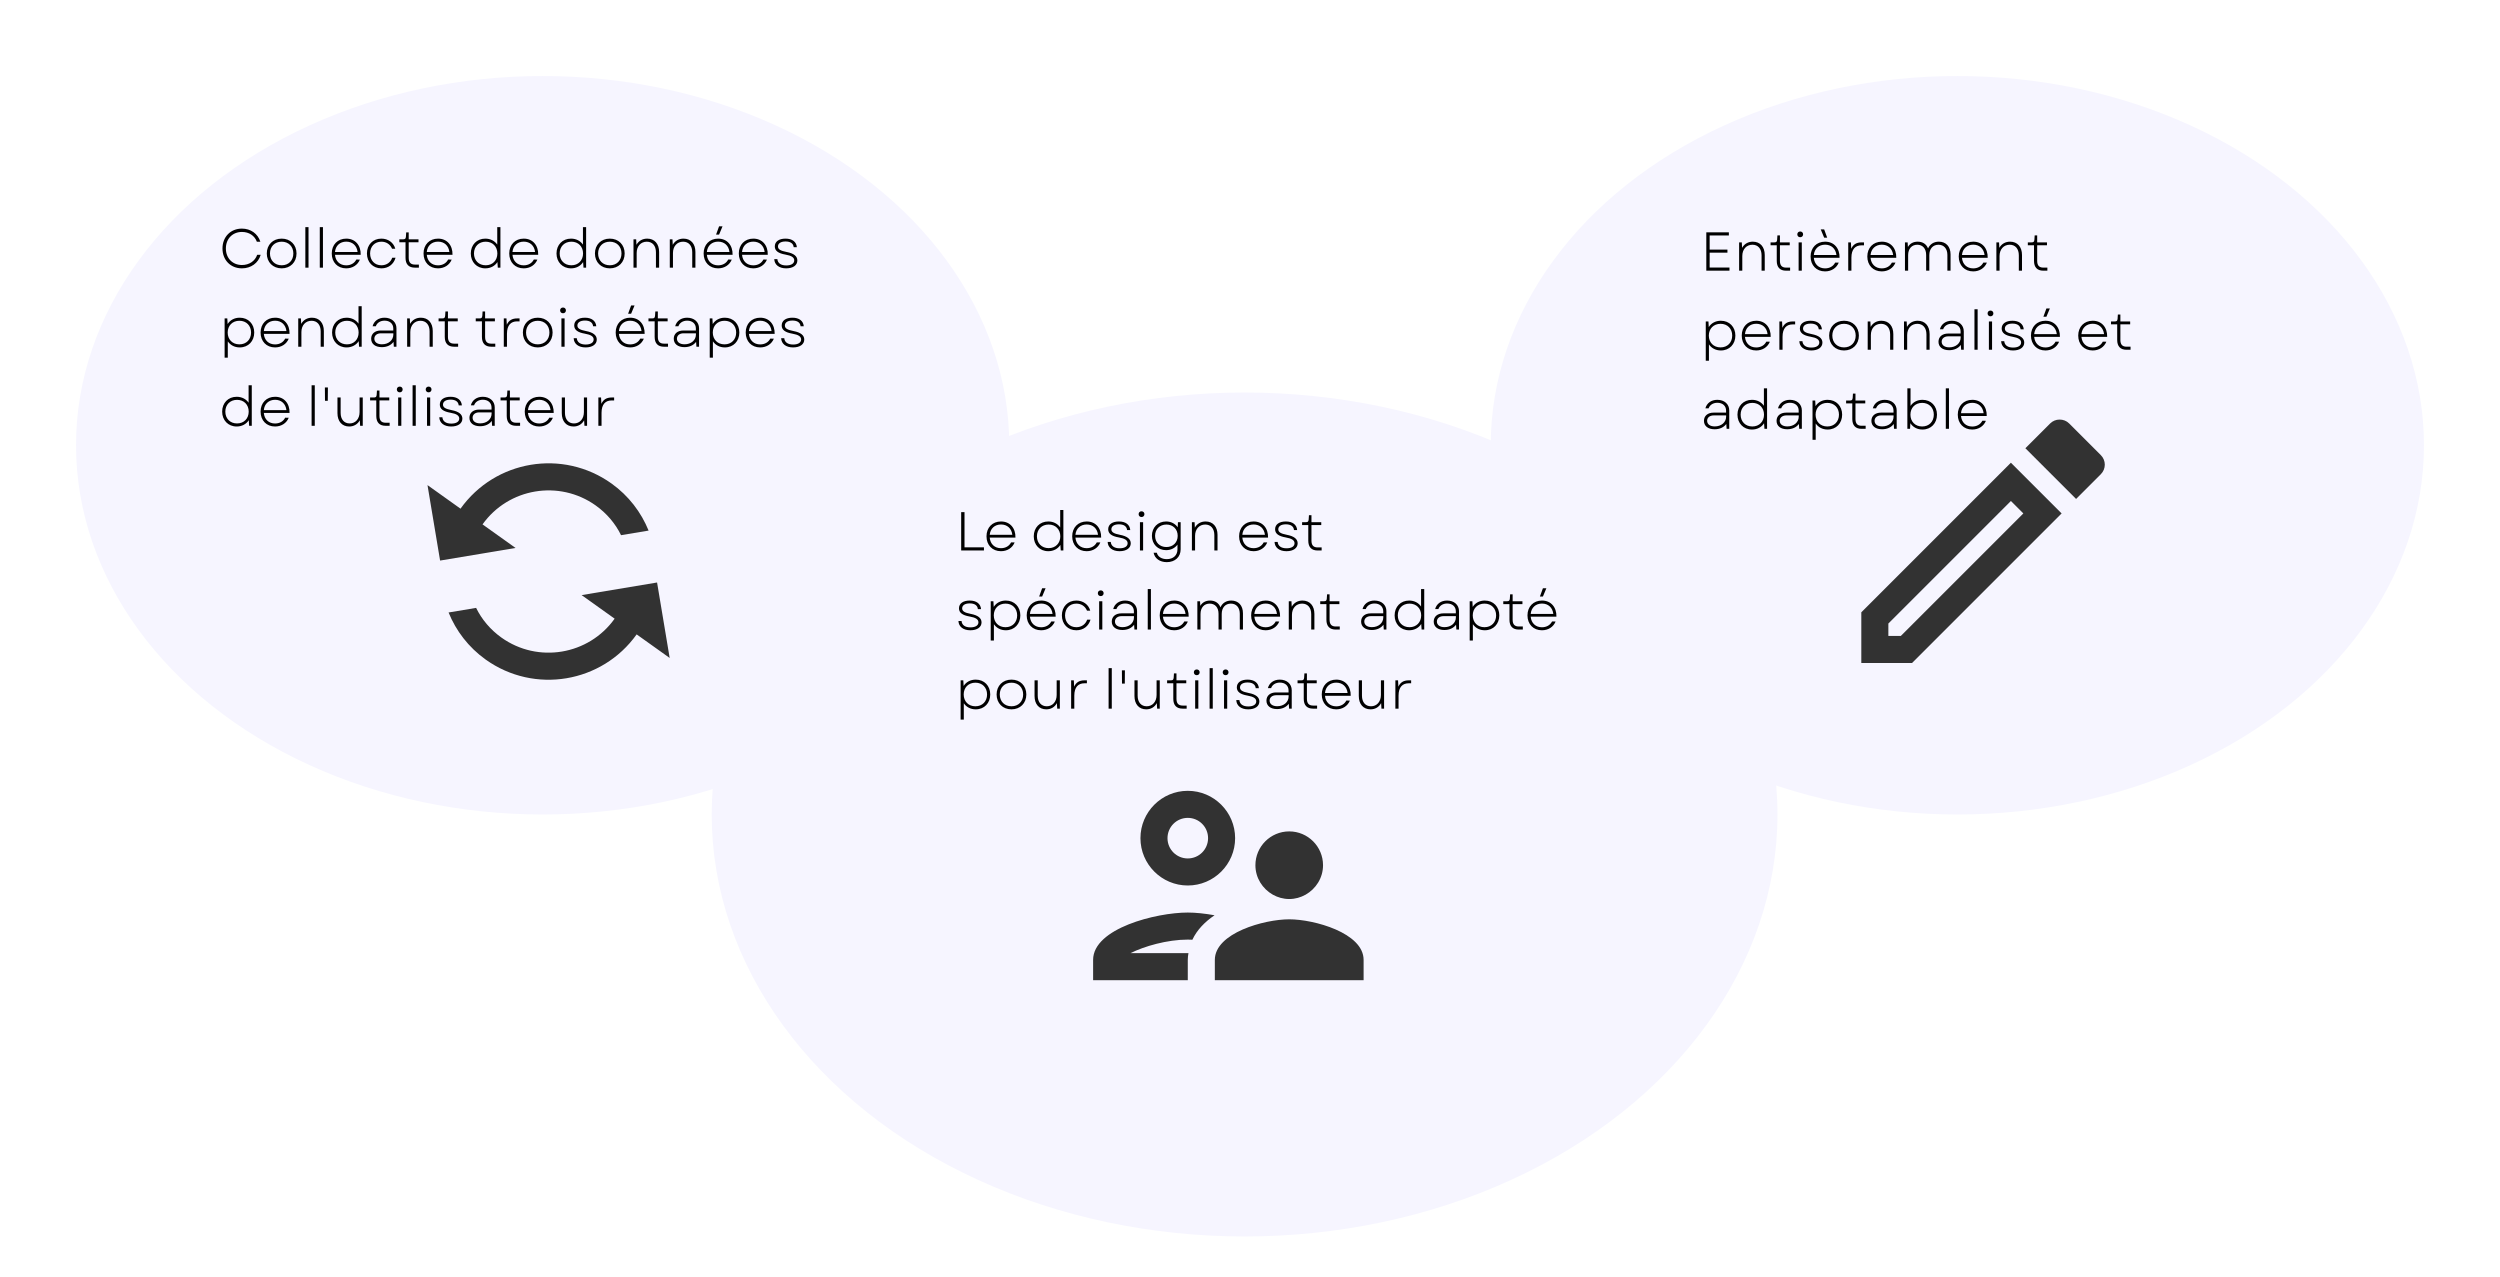 <svg width="822" height="420" viewBox="0 0 822 420" fill="none" xmlns="http://www.w3.org/2000/svg">
<g filter="url(#filter0_d_924_45249)">
<ellipse cx="643.578" cy="142.403" rx="153.422" ry="121.403" fill="#F6F5FF"/>
</g>
<path d="M612 201.323V217.999H628.676L677.86 168.815L661.184 152.139L612 201.323ZM624.985 209.105H620.894V205.014L661.184 164.724L665.275 168.815L624.985 209.105ZM690.756 149.649L680.35 139.243C679.461 138.353 678.349 137.953 677.193 137.953C676.037 137.953 674.925 138.398 674.08 139.243L665.942 147.381L682.618 164.057L690.756 155.919C692.491 154.185 692.491 151.383 690.756 149.649V149.649Z" fill="#323232"/>
<g filter="url(#filter1_d_924_45249)">
<ellipse cx="178.422" cy="142.403" rx="153.422" ry="121.403" fill="#F6F5FF"/>
</g>
<g clip-path="url(#clip0_924_45249)">
<path d="M151.417 167.252L140.558 159.502L144.703 184.314L169.515 180.17L158.656 172.419C167.207 160.438 183.894 157.651 195.875 166.202C199.53 168.811 202.359 172.196 204.201 175.969L213.258 174.457C210.821 168.456 206.724 163.019 201.042 158.963C185.043 147.544 162.836 151.254 151.417 167.252ZM202.092 203.42C193.541 215.401 176.854 218.189 164.873 209.638C161.218 207.028 158.389 203.643 156.547 199.87L147.49 201.383C149.927 207.384 154.024 212.821 159.706 216.877C175.705 228.296 197.912 224.586 209.331 208.587L220.19 216.338L216.045 191.525L191.233 195.67L202.092 203.42Z" fill="#323232"/>
</g>
<g filter="url(#filter2_d_924_45249)">
<ellipse cx="409.22" cy="263.807" rx="175.212" ry="138.747" fill="#F6F5FF"/>
</g>
<g clip-path="url(#clip1_924_45249)">
<path d="M390.543 291.152C399.126 291.152 406.108 284.171 406.108 275.588C406.108 267.005 399.126 260.023 390.543 260.023C381.96 260.023 374.979 267.005 374.979 275.588C374.979 284.171 381.96 291.152 390.543 291.152ZM390.543 268.917C394.234 268.917 397.214 271.897 397.214 275.588C397.214 279.279 394.234 282.258 390.543 282.258C386.852 282.258 383.873 279.279 383.873 275.588C383.873 271.897 386.852 268.917 390.543 268.917ZM390.765 313.387H371.732C376.135 311.164 383.739 308.94 390.543 308.94C391.032 308.94 391.566 308.985 392.055 308.985C393.567 305.739 396.191 303.07 399.348 300.936C396.102 300.358 393.033 300.046 390.543 300.046C380.137 300.046 359.414 305.249 359.414 315.611V322.282H390.543V315.611C390.543 314.855 390.632 314.099 390.765 313.387ZM423.896 302.27C415.713 302.27 399.437 306.761 399.437 315.611V322.282H448.354V315.611C448.354 306.761 432.078 302.27 423.896 302.27ZM429.277 294.176C432.656 292.264 435.013 288.662 435.013 284.482C435.013 278.345 430.032 273.364 423.896 273.364C417.759 273.364 412.778 278.345 412.778 284.482C412.778 288.662 415.135 292.264 418.515 294.176C420.116 295.066 421.939 295.599 423.896 295.599C425.852 295.599 427.676 295.066 429.277 294.176Z" fill="#323232"/>
</g>
<path d="M561.034 89V76.4H568.45V77.426H562.132V82.07H567.982V83.078H562.132V87.974H568.648V89H561.034ZM571.823 89V79.694H572.705L572.795 81.494C573.533 80.162 574.829 79.46 576.323 79.46C578.753 79.46 580.247 81.17 580.247 83.852V89H579.203V83.942C579.203 81.8 578.051 80.468 576.197 80.468C574.235 80.468 572.867 81.962 572.867 84.176V89H571.823ZM587.239 89C585.259 89 584.197 87.884 584.197 85.778V80.648H582.163V79.694H583.351C584.053 79.694 584.251 79.514 584.323 78.83L584.413 77.408H585.241V79.694H588.463V80.648H585.241V85.742C585.241 87.272 585.871 87.992 587.275 87.992H588.589V89H587.239ZM591.387 89V79.694H592.431V89H591.387ZM590.955 77.048C590.955 76.526 591.333 76.112 591.909 76.112C592.485 76.112 592.863 76.526 592.863 77.048C592.863 77.588 592.485 78.002 591.909 78.002C591.333 78.002 590.955 77.588 590.955 77.048ZM600.075 89.234C597.249 89.234 595.323 87.236 595.323 84.338C595.323 81.458 597.267 79.46 600.093 79.46C603.027 79.46 604.917 81.62 604.845 84.77H596.385C596.565 86.876 598.005 88.244 600.075 88.244C601.587 88.244 602.793 87.542 603.405 86.336L604.575 86.354C603.855 88.136 602.163 89.234 600.075 89.234ZM596.385 83.852H603.819C603.567 81.746 602.127 80.45 600.093 80.45C598.023 80.45 596.565 81.8 596.385 83.852ZM598.653 75.428H599.787L600.777 78.146H599.787L598.653 75.428ZM607.7 89V79.694H608.582L608.69 81.782C609.32 80.378 610.382 79.694 612.11 79.694H612.884V80.666H612.074C610.076 80.666 608.744 81.89 608.744 84.716V89H607.7ZM618.726 89.234C615.9 89.234 613.974 87.236 613.974 84.338C613.974 81.458 615.918 79.46 618.744 79.46C621.678 79.46 623.568 81.62 623.496 84.77H615.036C615.216 86.876 616.656 88.244 618.726 88.244C620.238 88.244 621.444 87.542 622.056 86.336L623.226 86.354C622.506 88.136 620.814 89.234 618.726 89.234ZM615.036 83.852H622.47C622.218 81.746 620.778 80.45 618.744 80.45C616.674 80.45 615.216 81.8 615.036 83.852ZM626.35 89V79.694H627.232L627.322 81.206C627.97 80.072 629.104 79.46 630.544 79.46C632.164 79.46 633.406 80.27 633.946 81.692C634.576 80.27 635.854 79.46 637.492 79.46C639.832 79.46 641.344 81.062 641.344 83.654V89H640.3V83.816C640.3 81.746 639.148 80.468 637.366 80.468C635.548 80.468 634.36 81.782 634.36 83.888V89H633.316V83.816C633.316 81.746 632.182 80.468 630.4 80.468C628.582 80.468 627.394 81.782 627.394 83.888V89H626.35ZM648.784 89.234C645.958 89.234 644.032 87.236 644.032 84.338C644.032 81.458 645.976 79.46 648.802 79.46C651.736 79.46 653.626 81.62 653.554 84.77H645.094C645.274 86.876 646.714 88.244 648.784 88.244C650.296 88.244 651.502 87.542 652.114 86.336L653.284 86.354C652.564 88.136 650.872 89.234 648.784 89.234ZM645.094 83.852H652.528C652.276 81.746 650.836 80.45 648.802 80.45C646.732 80.45 645.274 81.8 645.094 83.852ZM656.409 89V79.694H657.291L657.381 81.494C658.119 80.162 659.415 79.46 660.909 79.46C663.339 79.46 664.833 81.17 664.833 83.852V89H663.789V83.942C663.789 81.8 662.637 80.468 660.783 80.468C658.821 80.468 657.453 81.962 657.453 84.176V89H656.409ZM671.825 89C669.845 89 668.783 87.884 668.783 85.778V80.648H666.749V79.694H667.937C668.639 79.694 668.837 79.514 668.909 78.83L668.999 77.408H669.827V79.694H673.049V80.648H669.827V85.742C669.827 87.272 670.457 87.992 671.861 87.992H673.175V89H671.825ZM565.822 115.234C564.112 115.234 562.726 114.46 561.898 113.236V118.6H560.854V105.694H561.736L561.844 107.548C562.654 106.252 564.076 105.46 565.822 105.46C568.648 105.46 570.592 107.512 570.592 110.338C570.592 113.164 568.648 115.234 565.822 115.234ZM561.862 110.338C561.862 112.624 563.428 114.226 565.714 114.226C568 114.226 569.548 112.624 569.548 110.338C569.548 108.07 568 106.468 565.714 106.468C563.428 106.468 561.862 108.07 561.862 110.338ZM577.435 115.234C574.609 115.234 572.683 113.236 572.683 110.338C572.683 107.458 574.627 105.46 577.453 105.46C580.387 105.46 582.277 107.62 582.205 110.77H573.745C573.925 112.876 575.365 114.244 577.435 114.244C578.947 114.244 580.153 113.542 580.765 112.336L581.935 112.354C581.215 114.136 579.523 115.234 577.435 115.234ZM573.745 109.852H581.179C580.927 107.746 579.487 106.45 577.453 106.45C575.383 106.45 573.925 107.8 573.745 109.852ZM585.059 115V105.694H585.941L586.049 107.782C586.679 106.378 587.741 105.694 589.469 105.694H590.243V106.666H589.433C587.435 106.666 586.103 107.89 586.103 110.716V115H585.059ZM595.54 115.234C593.182 115.234 591.688 114.046 591.616 112.192H592.642C592.75 113.506 593.776 114.28 595.558 114.28C597.196 114.28 598.186 113.65 598.186 112.624C598.186 111.652 597.304 111.058 595.324 110.716C592.894 110.302 591.796 109.438 591.796 108.016C591.796 106.432 593.146 105.46 595.324 105.46C597.52 105.46 598.906 106.504 599.05 108.286H598.006C597.898 107.062 596.944 106.396 595.324 106.396C593.776 106.396 592.84 107.026 592.84 108.034C592.84 108.952 593.614 109.456 595.684 109.852C598.042 110.302 599.212 111.238 599.212 112.642C599.212 114.208 597.79 115.234 595.54 115.234ZM606.319 115.234C603.439 115.234 601.423 113.218 601.423 110.338C601.423 107.476 603.439 105.46 606.319 105.46C609.181 105.46 611.197 107.476 611.197 110.338C611.197 113.218 609.181 115.234 606.319 115.234ZM602.467 110.338C602.467 112.642 604.033 114.226 606.319 114.226C608.587 114.226 610.153 112.642 610.153 110.338C610.153 108.052 608.587 106.468 606.319 106.468C604.033 106.468 602.467 108.052 602.467 110.338ZM614.098 115V105.694H614.98L615.07 107.494C615.808 106.162 617.104 105.46 618.598 105.46C621.028 105.46 622.522 107.17 622.522 109.852V115H621.478V109.942C621.478 107.8 620.326 106.468 618.472 106.468C616.51 106.468 615.142 107.962 615.142 110.176V115H614.098ZM626.034 115V105.694H626.916L627.006 107.494C627.744 106.162 629.04 105.46 630.534 105.46C632.964 105.46 634.458 107.17 634.458 109.852V115H633.414V109.942C633.414 107.8 632.262 106.468 630.408 106.468C628.446 106.468 627.078 107.962 627.078 110.176V115H626.034ZM640.885 115.144C638.725 115.144 637.375 114.082 637.375 112.372C637.375 110.716 638.635 109.672 640.543 109.672H644.647V109.006C644.647 107.458 643.513 106.432 641.785 106.432C640.381 106.432 639.283 107.152 638.905 108.268H637.843C638.293 106.54 639.787 105.46 641.767 105.46C644.089 105.46 645.691 106.882 645.691 108.952V115H644.827L644.719 113.398C643.909 114.514 642.541 115.144 640.885 115.144ZM638.419 112.354C638.419 113.488 639.373 114.208 640.921 114.208C643.081 114.208 644.665 112.858 644.665 110.986V110.59H640.579C639.301 110.59 638.419 111.292 638.419 112.354ZM649.202 115V101.68H650.246V115H649.202ZM653.948 115V105.694H654.992V115H653.948ZM653.516 103.048C653.516 102.526 653.894 102.112 654.47 102.112C655.046 102.112 655.424 102.526 655.424 103.048C655.424 103.588 655.046 104.002 654.47 104.002C653.894 104.002 653.516 103.588 653.516 103.048ZM661.898 115.234C659.54 115.234 658.046 114.046 657.974 112.192H659C659.108 113.506 660.134 114.28 661.916 114.28C663.554 114.28 664.544 113.65 664.544 112.624C664.544 111.652 663.662 111.058 661.682 110.716C659.252 110.302 658.154 109.438 658.154 108.016C658.154 106.432 659.504 105.46 661.682 105.46C663.878 105.46 665.264 106.504 665.408 108.286H664.364C664.256 107.062 663.302 106.396 661.682 106.396C660.134 106.396 659.198 107.026 659.198 108.034C659.198 108.952 659.972 109.456 662.042 109.852C664.4 110.302 665.57 111.238 665.57 112.642C665.57 114.208 664.148 115.234 661.898 115.234ZM672.532 115.234C669.706 115.234 667.78 113.236 667.78 110.338C667.78 107.458 669.724 105.46 672.55 105.46C675.484 105.46 677.374 107.62 677.302 110.77H668.842C669.022 112.876 670.462 114.244 672.532 114.244C674.044 114.244 675.25 113.542 675.862 112.336L677.032 112.354C676.312 114.136 674.62 115.234 672.532 115.234ZM668.842 109.852H676.276C676.024 107.746 674.584 106.45 672.55 106.45C670.48 106.45 669.022 107.8 668.842 109.852ZM671.866 104.146L672.856 101.428H673.99L672.856 104.146H671.866ZM688.071 115.234C685.245 115.234 683.319 113.236 683.319 110.338C683.319 107.458 685.263 105.46 688.089 105.46C691.023 105.46 692.913 107.62 692.841 110.77H684.381C684.561 112.876 686.001 114.244 688.071 114.244C689.583 114.244 690.789 113.542 691.401 112.336L692.571 112.354C691.851 114.136 690.159 115.234 688.071 115.234ZM684.381 109.852H691.815C691.563 107.746 690.123 106.45 688.089 106.45C686.019 106.45 684.561 107.8 684.381 109.852ZM699.177 115C697.197 115 696.135 113.884 696.135 111.778V106.648H694.101V105.694H695.289C695.991 105.694 696.189 105.514 696.261 104.83L696.351 103.408H697.179V105.694H700.401V106.648H697.179V111.742C697.179 113.272 697.809 113.992 699.213 113.992H700.527V115H699.177ZM563.77 141.144C561.61 141.144 560.26 140.082 560.26 138.372C560.26 136.716 561.52 135.672 563.428 135.672H567.532V135.006C567.532 133.458 566.398 132.432 564.67 132.432C563.266 132.432 562.168 133.152 561.79 134.268H560.728C561.178 132.54 562.672 131.46 564.652 131.46C566.974 131.46 568.576 132.882 568.576 134.952V141H567.712L567.604 139.398C566.794 140.514 565.426 141.144 563.77 141.144ZM561.304 138.354C561.304 139.488 562.258 140.208 563.806 140.208C565.966 140.208 567.55 138.858 567.55 136.986V136.59H563.464C562.186 136.59 561.304 137.292 561.304 138.354ZM576.046 141.234C573.238 141.234 571.276 139.164 571.276 136.338C571.276 133.512 573.238 131.46 576.046 131.46C577.756 131.46 579.142 132.216 579.97 133.422V127.68H581.014V141H580.15L580.024 139.164C579.214 140.442 577.792 141.234 576.046 141.234ZM572.32 136.338C572.32 138.624 573.886 140.226 576.172 140.226C578.44 140.226 580.006 138.624 580.006 136.338C580.006 134.07 578.44 132.468 576.172 132.468C573.886 132.468 572.32 134.07 572.32 136.338ZM587.641 141.144C585.481 141.144 584.131 140.082 584.131 138.372C584.131 136.716 585.391 135.672 587.299 135.672H591.403V135.006C591.403 133.458 590.269 132.432 588.541 132.432C587.137 132.432 586.039 133.152 585.661 134.268H584.599C585.049 132.54 586.543 131.46 588.523 131.46C590.845 131.46 592.447 132.882 592.447 134.952V141H591.583L591.475 139.398C590.665 140.514 589.297 141.144 587.641 141.144ZM585.175 138.354C585.175 139.488 586.129 140.208 587.677 140.208C589.837 140.208 591.421 138.858 591.421 136.986V136.59H587.335C586.057 136.59 585.175 137.292 585.175 138.354ZM600.926 141.234C599.216 141.234 597.83 140.46 597.002 139.236V144.6H595.958V131.694H596.84L596.948 133.548C597.758 132.252 599.18 131.46 600.926 131.46C603.752 131.46 605.696 133.512 605.696 136.338C605.696 139.164 603.752 141.234 600.926 141.234ZM596.966 136.338C596.966 138.624 598.532 140.226 600.818 140.226C603.104 140.226 604.652 138.624 604.652 136.338C604.652 134.07 603.104 132.468 600.818 132.468C598.532 132.468 596.966 134.07 596.966 136.338ZM612.077 141C610.097 141 609.035 139.884 609.035 137.778V132.648H607.001V131.694H608.189C608.891 131.694 609.089 131.514 609.161 130.83L609.251 129.408H610.079V131.694H613.301V132.648H610.079V137.742C610.079 139.272 610.709 139.992 612.113 139.992H613.427V141H612.077ZM618.825 141.144C616.665 141.144 615.315 140.082 615.315 138.372C615.315 136.716 616.575 135.672 618.483 135.672H622.587V135.006C622.587 133.458 621.453 132.432 619.725 132.432C618.321 132.432 617.223 133.152 616.845 134.268H615.783C616.233 132.54 617.727 131.46 619.707 131.46C622.029 131.46 623.631 132.882 623.631 134.952V141H622.767L622.659 139.398C621.849 140.514 620.481 141.144 618.825 141.144ZM616.359 138.354C616.359 139.488 617.313 140.208 618.861 140.208C621.021 140.208 622.605 138.858 622.605 136.986V136.59H618.519C617.241 136.59 616.359 137.292 616.359 138.354ZM632.109 141.234C630.363 141.234 628.941 140.424 628.131 139.146L628.023 141H627.141V127.68H628.185V133.458C629.013 132.216 630.399 131.46 632.109 131.46C634.935 131.46 636.879 133.512 636.879 136.338C636.879 139.164 634.935 141.234 632.109 141.234ZM628.149 136.338C628.149 138.624 629.715 140.226 632.001 140.226C634.287 140.226 635.835 138.624 635.835 136.338C635.835 134.07 634.287 132.468 632.001 132.468C629.715 132.468 628.149 134.07 628.149 136.338ZM639.78 141V127.68H640.824V141H639.78ZM648.468 141.234C645.642 141.234 643.716 139.236 643.716 136.338C643.716 133.458 645.66 131.46 648.486 131.46C651.42 131.46 653.31 133.62 653.238 136.77H644.778C644.958 138.876 646.398 140.244 648.468 140.244C649.98 140.244 651.186 139.542 651.798 138.336L652.968 138.354C652.248 140.136 650.556 141.234 648.468 141.234ZM644.778 135.852H652.212C651.96 133.746 650.52 132.45 648.486 132.45C646.416 132.45 644.958 133.8 644.778 135.852Z" fill="black"/>
<path d="M316.034 181V168.4H317.132V179.956H323.522V181H316.034ZM329.112 181.234C326.286 181.234 324.36 179.236 324.36 176.338C324.36 173.458 326.304 171.46 329.13 171.46C332.064 171.46 333.954 173.62 333.882 176.77H325.422C325.602 178.876 327.042 180.244 329.112 180.244C330.624 180.244 331.83 179.542 332.442 178.336L333.612 178.354C332.892 180.136 331.2 181.234 329.112 181.234ZM325.422 175.852H332.856C332.604 173.746 331.164 172.45 329.13 172.45C327.06 172.45 325.602 173.8 325.422 175.852ZM344.669 181.234C341.861 181.234 339.899 179.164 339.899 176.338C339.899 173.512 341.861 171.46 344.669 171.46C346.379 171.46 347.765 172.216 348.593 173.422V167.68H349.637V181H348.773L348.647 179.164C347.837 180.442 346.415 181.234 344.669 181.234ZM340.943 176.338C340.943 178.624 342.509 180.226 344.795 180.226C347.063 180.226 348.629 178.624 348.629 176.338C348.629 174.07 347.063 172.468 344.795 172.468C342.509 172.468 340.943 174.07 340.943 176.338ZM357.29 181.234C354.464 181.234 352.538 179.236 352.538 176.338C352.538 173.458 354.482 171.46 357.308 171.46C360.242 171.46 362.132 173.62 362.06 176.77H353.6C353.78 178.876 355.22 180.244 357.29 180.244C358.802 180.244 360.008 179.542 360.62 178.336L361.79 178.354C361.07 180.136 359.378 181.234 357.29 181.234ZM353.6 175.852H361.034C360.782 173.746 359.342 172.45 357.308 172.45C355.238 172.45 353.78 173.8 353.6 175.852ZM368.119 181.234C365.761 181.234 364.267 180.046 364.195 178.192H365.221C365.329 179.506 366.355 180.28 368.137 180.28C369.775 180.28 370.765 179.65 370.765 178.624C370.765 177.652 369.883 177.058 367.903 176.716C365.473 176.302 364.375 175.438 364.375 174.016C364.375 172.432 365.725 171.46 367.903 171.46C370.099 171.46 371.485 172.504 371.629 174.286H370.585C370.477 173.062 369.523 172.396 367.903 172.396C366.355 172.396 365.419 173.026 365.419 174.034C365.419 174.952 366.193 175.456 368.263 175.852C370.621 176.302 371.791 177.238 371.791 178.642C371.791 180.208 370.369 181.234 368.119 181.234ZM374.811 181V171.694H375.855V181H374.811ZM374.379 169.048C374.379 168.526 374.757 168.112 375.333 168.112C375.909 168.112 376.287 168.526 376.287 169.048C376.287 169.588 375.909 170.002 375.333 170.002C374.757 170.002 374.379 169.588 374.379 169.048ZM383.643 184.834C381.357 184.834 379.665 183.628 379.305 181.738H380.367C380.673 183.034 381.933 183.844 383.643 183.844C385.785 183.844 387.153 182.584 387.153 180.586V179.074C386.325 180.208 384.993 180.892 383.409 180.892C380.691 180.892 378.747 178.912 378.747 176.176C378.747 173.44 380.691 171.46 383.409 171.46C385.047 171.46 386.397 172.18 387.225 173.368L387.315 171.694H388.197V180.622C388.197 183.124 386.361 184.834 383.643 184.834ZM379.791 176.176C379.791 178.354 381.321 179.866 383.517 179.866C385.695 179.866 387.225 178.354 387.225 176.176C387.225 173.998 385.695 172.468 383.517 172.468C381.321 172.468 379.791 173.998 379.791 176.176ZM391.897 181V171.694H392.779L392.869 173.494C393.607 172.162 394.903 171.46 396.397 171.46C398.827 171.46 400.321 173.17 400.321 175.852V181H399.277V175.942C399.277 173.8 398.125 172.468 396.271 172.468C394.309 172.468 392.941 173.962 392.941 176.176V181H391.897ZM412.169 181.234C409.343 181.234 407.417 179.236 407.417 176.338C407.417 173.458 409.361 171.46 412.187 171.46C415.121 171.46 417.011 173.62 416.939 176.77H408.479C408.659 178.876 410.099 180.244 412.169 180.244C413.681 180.244 414.887 179.542 415.499 178.336L416.669 178.354C415.949 180.136 414.257 181.234 412.169 181.234ZM408.479 175.852H415.913C415.661 173.746 414.221 172.45 412.187 172.45C410.117 172.45 408.659 173.8 408.479 175.852ZM422.997 181.234C420.639 181.234 419.145 180.046 419.073 178.192H420.099C420.207 179.506 421.233 180.28 423.015 180.28C424.653 180.28 425.643 179.65 425.643 178.624C425.643 177.652 424.761 177.058 422.781 176.716C420.351 176.302 419.253 175.438 419.253 174.016C419.253 172.432 420.603 171.46 422.781 171.46C424.977 171.46 426.363 172.504 426.507 174.286H425.463C425.355 173.062 424.401 172.396 422.781 172.396C421.233 172.396 420.297 173.026 420.297 174.034C420.297 174.952 421.071 175.456 423.141 175.852C425.499 176.302 426.669 177.238 426.669 178.642C426.669 180.208 425.247 181.234 422.997 181.234ZM433.206 181C431.226 181 430.164 179.884 430.164 177.778V172.648H428.13V171.694H429.318C430.02 171.694 430.218 171.514 430.29 170.83L430.38 169.408H431.208V171.694H434.43V172.648H431.208V177.742C431.208 179.272 431.838 179.992 433.242 179.992H434.556V181H433.206ZM319.058 207.234C316.7 207.234 315.206 206.046 315.134 204.192H316.16C316.268 205.506 317.294 206.28 319.076 206.28C320.714 206.28 321.704 205.65 321.704 204.624C321.704 203.652 320.822 203.058 318.842 202.716C316.412 202.302 315.314 201.438 315.314 200.016C315.314 198.432 316.664 197.46 318.842 197.46C321.038 197.46 322.424 198.504 322.568 200.286H321.524C321.416 199.062 320.462 198.396 318.842 198.396C317.294 198.396 316.358 199.026 316.358 200.034C316.358 200.952 317.132 201.456 319.202 201.852C321.56 202.302 322.73 203.238 322.73 204.642C322.73 206.208 321.308 207.234 319.058 207.234ZM330.718 207.234C329.008 207.234 327.622 206.46 326.794 205.236V210.6H325.75V197.694H326.632L326.74 199.548C327.55 198.252 328.972 197.46 330.718 197.46C333.544 197.46 335.488 199.512 335.488 202.338C335.488 205.164 333.544 207.234 330.718 207.234ZM326.758 202.338C326.758 204.624 328.324 206.226 330.61 206.226C332.896 206.226 334.444 204.624 334.444 202.338C334.444 200.07 332.896 198.468 330.61 198.468C328.324 198.468 326.758 200.07 326.758 202.338ZM342.331 207.234C339.505 207.234 337.579 205.236 337.579 202.338C337.579 199.458 339.523 197.46 342.349 197.46C345.283 197.46 347.173 199.62 347.101 202.77H338.641C338.821 204.876 340.261 206.244 342.331 206.244C343.843 206.244 345.049 205.542 345.661 204.336L346.831 204.354C346.111 206.136 344.419 207.234 342.331 207.234ZM338.641 201.852H346.075C345.823 199.746 344.383 198.45 342.349 198.45C340.279 198.45 338.821 199.8 338.641 201.852ZM341.665 196.146L342.655 193.428H343.789L342.655 196.146H341.665ZM353.898 207.234C351.108 207.234 349.146 205.2 349.146 202.338C349.146 199.476 351.108 197.46 353.898 197.46C356.112 197.46 357.93 198.774 358.47 200.79H357.408C356.796 199.314 355.5 198.468 353.898 198.468C351.702 198.468 350.19 200.052 350.19 202.338C350.19 204.642 351.702 206.226 353.898 206.226C355.608 206.226 356.94 205.272 357.462 203.742H358.56C357.93 205.92 356.184 207.234 353.898 207.234ZM361.399 207V197.694H362.443V207H361.399ZM360.967 195.048C360.967 194.526 361.345 194.112 361.921 194.112C362.497 194.112 362.875 194.526 362.875 195.048C362.875 195.588 362.497 196.002 361.921 196.002C361.345 196.002 360.967 195.588 360.967 195.048ZM369.061 207.144C366.901 207.144 365.551 206.082 365.551 204.372C365.551 202.716 366.811 201.672 368.719 201.672H372.823V201.006C372.823 199.458 371.689 198.432 369.961 198.432C368.557 198.432 367.459 199.152 367.081 200.268H366.019C366.469 198.54 367.963 197.46 369.943 197.46C372.265 197.46 373.867 198.882 373.867 200.952V207H373.003L372.895 205.398C372.085 206.514 370.717 207.144 369.061 207.144ZM366.595 204.354C366.595 205.488 367.549 206.208 369.097 206.208C371.257 206.208 372.841 204.858 372.841 202.986V202.59H368.755C367.477 202.59 366.595 203.292 366.595 204.354ZM377.377 207V193.68H378.421V207H377.377ZM386.066 207.234C383.24 207.234 381.314 205.236 381.314 202.338C381.314 199.458 383.258 197.46 386.084 197.46C389.018 197.46 390.908 199.62 390.836 202.77H382.376C382.556 204.876 383.996 206.244 386.066 206.244C387.578 206.244 388.784 205.542 389.396 204.336L390.566 204.354C389.846 206.136 388.154 207.234 386.066 207.234ZM382.376 201.852H389.81C389.558 199.746 388.118 198.45 386.084 198.45C384.014 198.45 382.556 199.8 382.376 201.852ZM393.69 207V197.694H394.572L394.662 199.206C395.31 198.072 396.444 197.46 397.884 197.46C399.504 197.46 400.746 198.27 401.286 199.692C401.916 198.27 403.194 197.46 404.832 197.46C407.172 197.46 408.684 199.062 408.684 201.654V207H407.64V201.816C407.64 199.746 406.488 198.468 404.706 198.468C402.888 198.468 401.7 199.782 401.7 201.888V207H400.656V201.816C400.656 199.746 399.522 198.468 397.74 198.468C395.922 198.468 394.734 199.782 394.734 201.888V207H393.69ZM416.124 207.234C413.298 207.234 411.372 205.236 411.372 202.338C411.372 199.458 413.316 197.46 416.142 197.46C419.076 197.46 420.966 199.62 420.894 202.77H412.434C412.614 204.876 414.054 206.244 416.124 206.244C417.636 206.244 418.842 205.542 419.454 204.336L420.624 204.354C419.904 206.136 418.212 207.234 416.124 207.234ZM412.434 201.852H419.868C419.616 199.746 418.176 198.45 416.142 198.45C414.072 198.45 412.614 199.8 412.434 201.852ZM423.749 207V197.694H424.631L424.721 199.494C425.459 198.162 426.755 197.46 428.249 197.46C430.679 197.46 432.173 199.17 432.173 201.852V207H431.129V201.942C431.129 199.8 429.977 198.468 428.123 198.468C426.161 198.468 424.793 199.962 424.793 202.176V207H423.749ZM439.165 207C437.185 207 436.123 205.884 436.123 203.778V198.648H434.089V197.694H435.277C435.979 197.694 436.177 197.514 436.249 196.83L436.339 195.408H437.167V197.694H440.389V198.648H437.167V203.742C437.167 205.272 437.797 205.992 439.201 205.992H440.515V207H439.165ZM451.045 207.144C448.885 207.144 447.535 206.082 447.535 204.372C447.535 202.716 448.795 201.672 450.703 201.672H454.807V201.006C454.807 199.458 453.673 198.432 451.945 198.432C450.541 198.432 449.443 199.152 449.065 200.268H448.003C448.453 198.54 449.947 197.46 451.927 197.46C454.249 197.46 455.851 198.882 455.851 200.952V207H454.987L454.879 205.398C454.069 206.514 452.701 207.144 451.045 207.144ZM448.579 204.354C448.579 205.488 449.533 206.208 451.081 206.208C453.241 206.208 454.825 204.858 454.825 202.986V202.59H450.739C449.461 202.59 448.579 203.292 448.579 204.354ZM463.322 207.234C460.514 207.234 458.552 205.164 458.552 202.338C458.552 199.512 460.514 197.46 463.322 197.46C465.032 197.46 466.418 198.216 467.246 199.422V193.68H468.29V207H467.426L467.3 205.164C466.49 206.442 465.068 207.234 463.322 207.234ZM459.596 202.338C459.596 204.624 461.162 206.226 463.448 206.226C465.716 206.226 467.282 204.624 467.282 202.338C467.282 200.07 465.716 198.468 463.448 198.468C461.162 198.468 459.596 200.07 459.596 202.338ZM474.916 207.144C472.756 207.144 471.406 206.082 471.406 204.372C471.406 202.716 472.666 201.672 474.574 201.672H478.678V201.006C478.678 199.458 477.544 198.432 475.816 198.432C474.412 198.432 473.314 199.152 472.936 200.268H471.874C472.324 198.54 473.818 197.46 475.798 197.46C478.12 197.46 479.722 198.882 479.722 200.952V207H478.858L478.75 205.398C477.94 206.514 476.572 207.144 474.916 207.144ZM472.45 204.354C472.45 205.488 473.404 206.208 474.952 206.208C477.112 206.208 478.696 204.858 478.696 202.986V202.59H474.61C473.332 202.59 472.45 203.292 472.45 204.354ZM488.201 207.234C486.491 207.234 485.105 206.46 484.277 205.236V210.6H483.233V197.694H484.115L484.223 199.548C485.033 198.252 486.455 197.46 488.201 197.46C491.027 197.46 492.971 199.512 492.971 202.338C492.971 205.164 491.027 207.234 488.201 207.234ZM484.241 202.338C484.241 204.624 485.807 206.226 488.093 206.226C490.379 206.226 491.927 204.624 491.927 202.338C491.927 200.07 490.379 198.468 488.093 198.468C485.807 198.468 484.241 200.07 484.241 202.338ZM499.353 207C497.373 207 496.311 205.884 496.311 203.778V198.648H494.277V197.694H495.465C496.167 197.694 496.365 197.514 496.437 196.83L496.527 195.408H497.355V197.694H500.577V198.648H497.355V203.742C497.355 205.272 497.985 205.992 499.389 205.992H500.703V207H499.353ZM506.985 207.234C504.159 207.234 502.233 205.236 502.233 202.338C502.233 199.458 504.177 197.46 507.003 197.46C509.937 197.46 511.827 199.62 511.755 202.77H503.295C503.475 204.876 504.915 206.244 506.985 206.244C508.497 206.244 509.703 205.542 510.315 204.336L511.485 204.354C510.765 206.136 509.073 207.234 506.985 207.234ZM503.295 201.852H510.729C510.477 199.746 509.037 198.45 507.003 198.45C504.933 198.45 503.475 199.8 503.295 201.852ZM506.319 196.146L507.309 193.428H508.443L507.309 196.146H506.319ZM320.822 233.234C319.112 233.234 317.726 232.46 316.898 231.236V236.6H315.854V223.694H316.736L316.844 225.548C317.654 224.252 319.076 223.46 320.822 223.46C323.648 223.46 325.592 225.512 325.592 228.338C325.592 231.164 323.648 233.234 320.822 233.234ZM316.862 228.338C316.862 230.624 318.428 232.226 320.714 232.226C323 232.226 324.548 230.624 324.548 228.338C324.548 226.07 323 224.468 320.714 224.468C318.428 224.468 316.862 226.07 316.862 228.338ZM332.579 233.234C329.699 233.234 327.683 231.218 327.683 228.338C327.683 225.476 329.699 223.46 332.579 223.46C335.441 223.46 337.457 225.476 337.457 228.338C337.457 231.218 335.441 233.234 332.579 233.234ZM328.727 228.338C328.727 230.642 330.293 232.226 332.579 232.226C334.847 232.226 336.413 230.642 336.413 228.338C336.413 226.052 334.847 224.468 332.579 224.468C330.293 224.468 328.727 226.052 328.727 228.338ZM344.03 233.234C341.636 233.234 340.16 231.524 340.16 228.842V223.694H341.204V228.752C341.204 230.876 342.338 232.226 344.174 232.226C346.1 232.226 347.432 230.714 347.432 228.5V223.694H348.476V233H347.612L347.504 231.182C346.784 232.532 345.488 233.234 344.03 233.234ZM352.188 233V223.694H353.07L353.178 225.782C353.808 224.378 354.87 223.694 356.598 223.694H357.372V224.666H356.562C354.564 224.666 353.232 225.89 353.232 228.716V233H352.188ZM364.51 233V219.68H365.554V233H364.51ZM368.914 224.774L368.878 220.4H369.868L369.832 224.774H368.914ZM376.883 233.234C374.489 233.234 373.013 231.524 373.013 228.842V223.694H374.057V228.752C374.057 230.876 375.191 232.226 377.027 232.226C378.953 232.226 380.285 230.714 380.285 228.5V223.694H381.329V233H380.465L380.357 231.182C379.637 232.532 378.341 233.234 376.883 233.234ZM388.822 233C386.842 233 385.78 231.884 385.78 229.778V224.648H383.746V223.694H384.934C385.636 223.694 385.833 223.514 385.906 222.83L385.996 221.408H386.824V223.694H390.046V224.648H386.824V229.742C386.824 231.272 387.454 231.992 388.858 231.992H390.172V233H388.822ZM392.969 233V223.694H394.013V233H392.969ZM392.537 221.048C392.537 220.526 392.915 220.112 393.491 220.112C394.067 220.112 394.445 220.526 394.445 221.048C394.445 221.588 394.067 222.002 393.491 222.002C392.915 222.002 392.537 221.588 392.537 221.048ZM397.715 233V219.68H398.759V233H397.715ZM402.461 233V223.694H403.505V233H402.461ZM402.029 221.048C402.029 220.526 402.407 220.112 402.983 220.112C403.559 220.112 403.937 220.526 403.937 221.048C403.937 221.588 403.559 222.002 402.983 222.002C402.407 222.002 402.029 221.588 402.029 221.048ZM410.412 233.234C408.054 233.234 406.56 232.046 406.488 230.192H407.514C407.622 231.506 408.648 232.28 410.43 232.28C412.068 232.28 413.058 231.65 413.058 230.624C413.058 229.652 412.176 229.058 410.196 228.716C407.766 228.302 406.668 227.438 406.668 226.016C406.668 224.432 408.018 223.46 410.196 223.46C412.392 223.46 413.778 224.504 413.922 226.286H412.878C412.77 225.062 411.816 224.396 410.196 224.396C408.648 224.396 407.712 225.026 407.712 226.034C407.712 226.952 408.486 227.456 410.556 227.852C412.914 228.302 414.084 229.238 414.084 230.642C414.084 232.208 412.662 233.234 410.412 233.234ZM419.915 233.144C417.755 233.144 416.405 232.082 416.405 230.372C416.405 228.716 417.665 227.672 419.573 227.672H423.677V227.006C423.677 225.458 422.543 224.432 420.815 224.432C419.411 224.432 418.313 225.152 417.935 226.268H416.873C417.323 224.54 418.817 223.46 420.797 223.46C423.119 223.46 424.721 224.882 424.721 226.952V233H423.857L423.749 231.398C422.939 232.514 421.571 233.144 419.915 233.144ZM417.449 230.354C417.449 231.488 418.403 232.208 419.951 232.208C422.111 232.208 423.695 230.858 423.695 228.986V228.59H419.609C418.331 228.59 417.449 229.292 417.449 230.354ZM431.712 233C429.732 233 428.67 231.884 428.67 229.778V224.648H426.636V223.694H427.824C428.526 223.694 428.724 223.514 428.796 222.83L428.886 221.408H429.714V223.694H432.936V224.648H429.714V229.742C429.714 231.272 430.344 231.992 431.748 231.992H433.062V233H431.712ZM439.345 233.234C436.519 233.234 434.593 231.236 434.593 228.338C434.593 225.458 436.537 223.46 439.363 223.46C442.297 223.46 444.187 225.62 444.115 228.77H435.655C435.835 230.876 437.275 232.244 439.345 232.244C440.857 232.244 442.063 231.542 442.675 230.336L443.845 230.354C443.125 232.136 441.433 233.234 439.345 233.234ZM435.655 227.852H443.089C442.837 225.746 441.397 224.45 439.363 224.45C437.293 224.45 435.835 225.8 435.655 227.852ZM450.641 233.234C448.247 233.234 446.771 231.524 446.771 228.842V223.694H447.815V228.752C447.815 230.876 448.949 232.226 450.785 232.226C452.711 232.226 454.043 230.714 454.043 228.5V223.694H455.087V233H454.223L454.115 231.182C453.395 232.532 452.099 233.234 450.641 233.234ZM458.799 233V223.694H459.681L459.789 225.782C460.419 224.378 461.481 223.694 463.209 223.694H463.983V224.666H463.173C461.175 224.666 459.843 225.89 459.843 228.716V233H458.799Z" fill="black"/>
<path d="M79.542 88.234C75.834 88.234 73.152 85.534 73.152 81.7C73.152 77.866 75.834 75.166 79.542 75.166C82.422 75.166 84.78 76.84 85.608 79.486H84.456C83.736 77.488 81.864 76.264 79.56 76.264C76.482 76.264 74.268 78.478 74.268 81.7C74.268 84.922 76.482 87.136 79.56 87.136C81.918 87.136 83.862 85.858 84.564 83.77H85.716C84.942 86.488 82.512 88.234 79.542 88.234ZM92.618 88.234C89.738 88.234 87.722 86.218 87.722 83.338C87.722 80.476 89.738 78.46 92.618 78.46C95.48 78.46 97.496 80.476 97.496 83.338C97.496 86.218 95.48 88.234 92.618 88.234ZM88.766 83.338C88.766 85.642 90.332 87.226 92.618 87.226C94.886 87.226 96.452 85.642 96.452 83.338C96.452 81.052 94.886 79.468 92.618 79.468C90.332 79.468 88.766 81.052 88.766 83.338ZM100.397 88V74.68H101.441V88H100.397ZM105.143 88V74.68H106.187V88H105.143ZM113.831 88.234C111.005 88.234 109.079 86.236 109.079 83.338C109.079 80.458 111.023 78.46 113.849 78.46C116.783 78.46 118.673 80.62 118.601 83.77H110.141C110.321 85.876 111.761 87.244 113.831 87.244C115.343 87.244 116.549 86.542 117.161 85.336L118.331 85.354C117.611 87.136 115.919 88.234 113.831 88.234ZM110.141 82.852H117.575C117.323 80.746 115.883 79.45 113.849 79.45C111.779 79.45 110.321 80.8 110.141 82.852ZM125.398 88.234C122.608 88.234 120.646 86.2 120.646 83.338C120.646 80.476 122.608 78.46 125.398 78.46C127.612 78.46 129.43 79.774 129.97 81.79H128.908C128.296 80.314 127 79.468 125.398 79.468C123.202 79.468 121.69 81.052 121.69 83.338C121.69 85.642 123.202 87.226 125.398 87.226C127.108 87.226 128.44 86.272 128.962 84.742H130.06C129.43 86.92 127.684 88.234 125.398 88.234ZM136.38 88C134.4 88 133.338 86.884 133.338 84.778V79.648H131.304V78.694H132.492C133.194 78.694 133.392 78.514 133.464 77.83L133.554 76.408H134.382V78.694H137.604V79.648H134.382V84.742C134.382 86.272 135.012 86.992 136.416 86.992H137.73V88H136.38ZM144.013 88.234C141.187 88.234 139.261 86.236 139.261 83.338C139.261 80.458 141.205 78.46 144.031 78.46C146.965 78.46 148.855 80.62 148.783 83.77H140.323C140.503 85.876 141.943 87.244 144.013 87.244C145.525 87.244 146.731 86.542 147.343 85.336L148.513 85.354C147.793 87.136 146.101 88.234 144.013 88.234ZM140.323 82.852H147.757C147.505 80.746 146.065 79.45 144.031 79.45C141.961 79.45 140.503 80.8 140.323 82.852ZM159.57 88.234C156.762 88.234 154.8 86.164 154.8 83.338C154.8 80.512 156.762 78.46 159.57 78.46C161.28 78.46 162.666 79.216 163.494 80.422V74.68H164.538V88H163.674L163.548 86.164C162.738 87.442 161.316 88.234 159.57 88.234ZM155.844 83.338C155.844 85.624 157.41 87.226 159.696 87.226C161.964 87.226 163.53 85.624 163.53 83.338C163.53 81.07 161.964 79.468 159.696 79.468C157.41 79.468 155.844 81.07 155.844 83.338ZM172.191 88.234C169.365 88.234 167.439 86.236 167.439 83.338C167.439 80.458 169.383 78.46 172.209 78.46C175.143 78.46 177.033 80.62 176.961 83.77H168.501C168.681 85.876 170.121 87.244 172.191 87.244C173.703 87.244 174.909 86.542 175.521 85.336L176.691 85.354C175.971 87.136 174.279 88.234 172.191 88.234ZM168.501 82.852H175.935C175.683 80.746 174.243 79.45 172.209 79.45C170.139 79.45 168.681 80.8 168.501 82.852ZM187.748 88.234C184.94 88.234 182.978 86.164 182.978 83.338C182.978 80.512 184.94 78.46 187.748 78.46C189.458 78.46 190.844 79.216 191.672 80.422V74.68H192.716V88H191.852L191.726 86.164C190.916 87.442 189.494 88.234 187.748 88.234ZM184.022 83.338C184.022 85.624 185.588 87.226 187.874 87.226C190.142 87.226 191.708 85.624 191.708 83.338C191.708 81.07 190.142 79.468 187.874 79.468C185.588 79.468 184.022 81.07 184.022 83.338ZM200.512 88.234C197.632 88.234 195.616 86.218 195.616 83.338C195.616 80.476 197.632 78.46 200.512 78.46C203.374 78.46 205.39 80.476 205.39 83.338C205.39 86.218 203.374 88.234 200.512 88.234ZM196.66 83.338C196.66 85.642 198.226 87.226 200.512 87.226C202.78 87.226 204.346 85.642 204.346 83.338C204.346 81.052 202.78 79.468 200.512 79.468C198.226 79.468 196.66 81.052 196.66 83.338ZM208.292 88V78.694H209.174L209.264 80.494C210.002 79.162 211.298 78.46 212.792 78.46C215.222 78.46 216.716 80.17 216.716 82.852V88H215.672V82.942C215.672 80.8 214.52 79.468 212.666 79.468C210.704 79.468 209.336 80.962 209.336 83.176V88H208.292ZM220.227 88V78.694H221.109L221.199 80.494C221.937 79.162 223.233 78.46 224.727 78.46C227.157 78.46 228.651 80.17 228.651 82.852V88H227.607V82.942C227.607 80.8 226.455 79.468 224.601 79.468C222.639 79.468 221.271 80.962 221.271 83.176V88H220.227ZM236.105 88.234C233.279 88.234 231.353 86.236 231.353 83.338C231.353 80.458 233.297 78.46 236.123 78.46C239.057 78.46 240.947 80.62 240.875 83.77H232.415C232.595 85.876 234.035 87.244 236.105 87.244C237.617 87.244 238.823 86.542 239.435 85.336L240.605 85.354C239.885 87.136 238.193 88.234 236.105 88.234ZM232.415 82.852H239.849C239.597 80.746 238.157 79.45 236.123 79.45C234.053 79.45 232.595 80.8 232.415 82.852ZM235.439 77.146L236.429 74.428H237.563L236.429 77.146H235.439ZM247.671 88.234C244.845 88.234 242.919 86.236 242.919 83.338C242.919 80.458 244.863 78.46 247.689 78.46C250.623 78.46 252.513 80.62 252.441 83.77H243.981C244.161 85.876 245.601 87.244 247.671 87.244C249.183 87.244 250.389 86.542 251.001 85.336L252.171 85.354C251.451 87.136 249.759 88.234 247.671 88.234ZM243.981 82.852H251.415C251.163 80.746 249.723 79.45 247.689 79.45C245.619 79.45 244.161 80.8 243.981 82.852ZM258.499 88.234C256.141 88.234 254.647 87.046 254.575 85.192H255.601C255.709 86.506 256.735 87.28 258.517 87.28C260.155 87.28 261.145 86.65 261.145 85.624C261.145 84.652 260.263 84.058 258.283 83.716C255.853 83.302 254.755 82.438 254.755 81.016C254.755 79.432 256.105 78.46 258.283 78.46C260.479 78.46 261.865 79.504 262.009 81.286H260.965C260.857 80.062 259.903 79.396 258.283 79.396C256.735 79.396 255.799 80.026 255.799 81.034C255.799 81.952 256.573 82.456 258.643 82.852C261.001 83.302 262.171 84.238 262.171 85.642C262.171 87.208 260.749 88.234 258.499 88.234ZM78.822 114.234C77.112 114.234 75.726 113.46 74.898 112.236V117.6H73.854V104.694H74.736L74.844 106.548C75.654 105.252 77.076 104.46 78.822 104.46C81.648 104.46 83.592 106.512 83.592 109.338C83.592 112.164 81.648 114.234 78.822 114.234ZM74.862 109.338C74.862 111.624 76.428 113.226 78.714 113.226C81 113.226 82.548 111.624 82.548 109.338C82.548 107.07 81 105.468 78.714 105.468C76.428 105.468 74.862 107.07 74.862 109.338ZM90.435 114.234C87.609 114.234 85.683 112.236 85.683 109.338C85.683 106.458 87.627 104.46 90.453 104.46C93.387 104.46 95.277 106.62 95.205 109.77H86.745C86.925 111.876 88.365 113.244 90.435 113.244C91.947 113.244 93.153 112.542 93.765 111.336L94.935 111.354C94.215 113.136 92.523 114.234 90.435 114.234ZM86.745 108.852H94.179C93.927 106.746 92.487 105.45 90.453 105.45C88.383 105.45 86.925 106.8 86.745 108.852ZM98.059 114V104.694H98.941L99.031 106.494C99.769 105.162 101.065 104.46 102.559 104.46C104.989 104.46 106.483 106.17 106.483 108.852V114H105.439V108.942C105.439 106.8 104.287 105.468 102.433 105.468C100.471 105.468 99.103 106.962 99.103 109.176V114H98.059ZM113.955 114.234C111.147 114.234 109.185 112.164 109.185 109.338C109.185 106.512 111.147 104.46 113.955 104.46C115.665 104.46 117.051 105.216 117.879 106.422V100.68H118.923V114H118.059L117.933 112.164C117.123 113.442 115.701 114.234 113.955 114.234ZM110.229 109.338C110.229 111.624 111.795 113.226 114.081 113.226C116.349 113.226 117.915 111.624 117.915 109.338C117.915 107.07 116.349 105.468 114.081 105.468C111.795 105.468 110.229 107.07 110.229 109.338ZM125.549 114.144C123.389 114.144 122.039 113.082 122.039 111.372C122.039 109.716 123.299 108.672 125.207 108.672H129.311V108.006C129.311 106.458 128.177 105.432 126.449 105.432C125.045 105.432 123.947 106.152 123.569 107.268H122.507C122.957 105.54 124.451 104.46 126.431 104.46C128.753 104.46 130.355 105.882 130.355 107.952V114H129.491L129.383 112.398C128.573 113.514 127.205 114.144 125.549 114.144ZM123.083 111.354C123.083 112.488 124.037 113.208 125.585 113.208C127.745 113.208 129.329 111.858 129.329 109.986V109.59H125.243C123.965 109.59 123.083 110.292 123.083 111.354ZM133.866 114V104.694H134.748L134.838 106.494C135.576 105.162 136.872 104.46 138.366 104.46C140.796 104.46 142.29 106.17 142.29 108.852V114H141.246V108.942C141.246 106.8 140.094 105.468 138.24 105.468C136.278 105.468 134.91 106.962 134.91 109.176V114H133.866ZM149.282 114C147.302 114 146.24 112.884 146.24 110.778V105.648H144.206V104.694H145.394C146.096 104.694 146.294 104.514 146.366 103.83L146.456 102.408H147.284V104.694H150.506V105.648H147.284V110.742C147.284 112.272 147.914 112.992 149.318 112.992H150.632V114H149.282ZM161.499 114C159.519 114 158.457 112.884 158.457 110.778V105.648H156.423V104.694H157.611C158.313 104.694 158.511 104.514 158.583 103.83L158.673 102.408H159.501V104.694H162.723V105.648H159.501V110.742C159.501 112.272 160.131 112.992 161.535 112.992H162.849V114H161.499ZM165.647 114V104.694H166.529L166.637 106.782C167.267 105.378 168.329 104.694 170.057 104.694H170.831V105.666H170.021C168.023 105.666 166.691 106.89 166.691 109.716V114H165.647ZM176.817 114.234C173.937 114.234 171.921 112.218 171.921 109.338C171.921 106.476 173.937 104.46 176.817 104.46C179.679 104.46 181.695 106.476 181.695 109.338C181.695 112.218 179.679 114.234 176.817 114.234ZM172.965 109.338C172.965 111.642 174.531 113.226 176.817 113.226C179.085 113.226 180.651 111.642 180.651 109.338C180.651 107.052 179.085 105.468 176.817 105.468C174.531 105.468 172.965 107.052 172.965 109.338ZM184.596 114V104.694H185.64V114H184.596ZM184.164 102.048C184.164 101.526 184.542 101.112 185.118 101.112C185.694 101.112 186.072 101.526 186.072 102.048C186.072 102.588 185.694 103.002 185.118 103.002C184.542 103.002 184.164 102.588 184.164 102.048ZM192.546 114.234C190.188 114.234 188.694 113.046 188.622 111.192H189.648C189.756 112.506 190.782 113.28 192.564 113.28C194.202 113.28 195.192 112.65 195.192 111.624C195.192 110.652 194.31 110.058 192.33 109.716C189.9 109.302 188.802 108.438 188.802 107.016C188.802 105.432 190.152 104.46 192.33 104.46C194.526 104.46 195.912 105.504 196.056 107.286H195.012C194.904 106.062 193.95 105.396 192.33 105.396C190.782 105.396 189.846 106.026 189.846 107.034C189.846 107.952 190.62 108.456 192.69 108.852C195.048 109.302 196.218 110.238 196.218 111.642C196.218 113.208 194.796 114.234 192.546 114.234ZM207.189 114.234C204.363 114.234 202.437 112.236 202.437 109.338C202.437 106.458 204.381 104.46 207.207 104.46C210.141 104.46 212.031 106.62 211.959 109.77H203.499C203.679 111.876 205.119 113.244 207.189 113.244C208.701 113.244 209.907 112.542 210.519 111.336L211.689 111.354C210.969 113.136 209.277 114.234 207.189 114.234ZM203.499 108.852H210.933C210.681 106.746 209.241 105.45 207.207 105.45C205.137 105.45 203.679 106.8 203.499 108.852ZM206.523 103.146L207.513 100.428H208.647L207.513 103.146H206.523ZM218.294 114C216.314 114 215.252 112.884 215.252 110.778V105.648H213.218V104.694H214.406C215.108 104.694 215.306 104.514 215.378 103.83L215.468 102.408H216.296V104.694H219.518V105.648H216.296V110.742C216.296 112.272 216.926 112.992 218.33 112.992H219.644V114H218.294ZM225.041 114.144C222.881 114.144 221.531 113.082 221.531 111.372C221.531 109.716 222.791 108.672 224.699 108.672H228.803V108.006C228.803 106.458 227.669 105.432 225.941 105.432C224.537 105.432 223.439 106.152 223.061 107.268H221.999C222.449 105.54 223.943 104.46 225.923 104.46C228.245 104.46 229.847 105.882 229.847 107.952V114H228.983L228.875 112.398C228.065 113.514 226.697 114.144 225.041 114.144ZM222.575 111.354C222.575 112.488 223.529 113.208 225.077 113.208C227.237 113.208 228.821 111.858 228.821 109.986V109.59H224.735C223.457 109.59 222.575 110.292 222.575 111.354ZM238.326 114.234C236.616 114.234 235.23 113.46 234.402 112.236V117.6H233.358V104.694H234.24L234.348 106.548C235.158 105.252 236.58 104.46 238.326 104.46C241.152 104.46 243.096 106.512 243.096 109.338C243.096 112.164 241.152 114.234 238.326 114.234ZM234.366 109.338C234.366 111.624 235.932 113.226 238.218 113.226C240.504 113.226 242.052 111.624 242.052 109.338C242.052 107.07 240.504 105.468 238.218 105.468C235.932 105.468 234.366 107.07 234.366 109.338ZM249.939 114.234C247.113 114.234 245.187 112.236 245.187 109.338C245.187 106.458 247.131 104.46 249.957 104.46C252.891 104.46 254.781 106.62 254.709 109.77H246.249C246.429 111.876 247.869 113.244 249.939 113.244C251.451 113.244 252.657 112.542 253.269 111.336L254.439 111.354C253.719 113.136 252.027 114.234 249.939 114.234ZM246.249 108.852H253.683C253.431 106.746 251.991 105.45 249.957 105.45C247.887 105.45 246.429 106.8 246.249 108.852ZM260.767 114.234C258.409 114.234 256.915 113.046 256.843 111.192H257.869C257.977 112.506 259.003 113.28 260.785 113.28C262.423 113.28 263.413 112.65 263.413 111.624C263.413 110.652 262.531 110.058 260.551 109.716C258.121 109.302 257.023 108.438 257.023 107.016C257.023 105.432 258.373 104.46 260.551 104.46C262.747 104.46 264.133 105.504 264.277 107.286H263.233C263.125 106.062 262.171 105.396 260.551 105.396C259.003 105.396 258.067 106.026 258.067 107.034C258.067 107.952 258.841 108.456 260.911 108.852C263.269 109.302 264.439 110.238 264.439 111.642C264.439 113.208 263.017 114.234 260.767 114.234ZM77.814 140.234C75.006 140.234 73.044 138.164 73.044 135.338C73.044 132.512 75.006 130.46 77.814 130.46C79.524 130.46 80.91 131.216 81.738 132.422V126.68H82.782V140H81.918L81.792 138.164C80.982 139.442 79.56 140.234 77.814 140.234ZM74.088 135.338C74.088 137.624 75.654 139.226 77.94 139.226C80.208 139.226 81.774 137.624 81.774 135.338C81.774 133.07 80.208 131.468 77.94 131.468C75.654 131.468 74.088 133.07 74.088 135.338ZM90.435 140.234C87.609 140.234 85.683 138.236 85.683 135.338C85.683 132.458 87.627 130.46 90.453 130.46C93.387 130.46 95.277 132.62 95.205 135.77H86.745C86.925 137.876 88.365 139.244 90.435 139.244C91.947 139.244 93.153 138.542 93.765 137.336L94.935 137.354C94.215 139.136 92.523 140.234 90.435 140.234ZM86.745 134.852H94.179C93.927 132.746 92.487 131.45 90.453 131.45C88.383 131.45 86.925 132.8 86.745 134.852ZM102.454 140V126.68H103.498V140H102.454ZM106.858 131.774L106.822 127.4H107.812L107.776 131.774H106.858ZM114.827 140.234C112.433 140.234 110.957 138.524 110.957 135.842V130.694H112.001V135.752C112.001 137.876 113.135 139.226 114.971 139.226C116.897 139.226 118.229 137.714 118.229 135.5V130.694H119.273V140H118.409L118.301 138.182C117.581 139.532 116.285 140.234 114.827 140.234ZM126.765 140C124.785 140 123.723 138.884 123.723 136.778V131.648H121.689V130.694H122.877C123.579 130.694 123.777 130.514 123.849 129.83L123.939 128.408H124.767V130.694H127.989V131.648H124.767V136.742C124.767 138.272 125.397 138.992 126.801 138.992H128.115V140H126.765ZM130.913 140V130.694H131.957V140H130.913ZM130.481 128.048C130.481 127.526 130.859 127.112 131.435 127.112C132.011 127.112 132.389 127.526 132.389 128.048C132.389 128.588 132.011 129.002 131.435 129.002C130.859 129.002 130.481 128.588 130.481 128.048ZM135.659 140V126.68H136.703V140H135.659ZM140.405 140V130.694H141.449V140H140.405ZM139.973 128.048C139.973 127.526 140.351 127.112 140.927 127.112C141.503 127.112 141.881 127.526 141.881 128.048C141.881 128.588 141.503 129.002 140.927 129.002C140.351 129.002 139.973 128.588 139.973 128.048ZM148.355 140.234C145.997 140.234 144.503 139.046 144.431 137.192H145.457C145.565 138.506 146.591 139.28 148.373 139.28C150.011 139.28 151.001 138.65 151.001 137.624C151.001 136.652 150.119 136.058 148.139 135.716C145.709 135.302 144.611 134.438 144.611 133.016C144.611 131.432 145.961 130.46 148.139 130.46C150.335 130.46 151.721 131.504 151.865 133.286H150.821C150.713 132.062 149.759 131.396 148.139 131.396C146.591 131.396 145.655 132.026 145.655 133.034C145.655 133.952 146.429 134.456 148.499 134.852C150.857 135.302 152.027 136.238 152.027 137.642C152.027 139.208 150.605 140.234 148.355 140.234ZM157.858 140.144C155.698 140.144 154.348 139.082 154.348 137.372C154.348 135.716 155.608 134.672 157.516 134.672H161.62V134.006C161.62 132.458 160.486 131.432 158.758 131.432C157.354 131.432 156.256 132.152 155.878 133.268H154.816C155.266 131.54 156.76 130.46 158.74 130.46C161.062 130.46 162.664 131.882 162.664 133.952V140H161.8L161.692 138.398C160.882 139.514 159.514 140.144 157.858 140.144ZM155.392 137.354C155.392 138.488 156.346 139.208 157.894 139.208C160.054 139.208 161.638 137.858 161.638 135.986V135.59H157.552C156.274 135.59 155.392 136.292 155.392 137.354ZM169.655 140C167.675 140 166.613 138.884 166.613 136.778V131.648H164.579V130.694H165.767C166.469 130.694 166.667 130.514 166.739 129.83L166.829 128.408H167.657V130.694H170.879V131.648H167.657V136.742C167.657 138.272 168.287 138.992 169.691 138.992H171.005V140H169.655ZM177.288 140.234C174.462 140.234 172.536 138.236 172.536 135.338C172.536 132.458 174.48 130.46 177.306 130.46C180.24 130.46 182.13 132.62 182.058 135.77H173.598C173.778 137.876 175.218 139.244 177.288 139.244C178.8 139.244 180.006 138.542 180.618 137.336L181.788 137.354C181.068 139.136 179.376 140.234 177.288 140.234ZM173.598 134.852H181.032C180.78 132.746 179.34 131.45 177.306 131.45C175.236 131.45 173.778 132.8 173.598 134.852ZM188.585 140.234C186.191 140.234 184.715 138.524 184.715 135.842V130.694H185.759V135.752C185.759 137.876 186.893 139.226 188.729 139.226C190.655 139.226 191.987 137.714 191.987 135.5V130.694H193.031V140H192.167L192.059 138.182C191.339 139.532 190.043 140.234 188.585 140.234ZM196.743 140V130.694H197.625L197.733 132.782C198.363 131.378 199.425 130.694 201.153 130.694H201.927V131.666H201.117C199.119 131.666 197.787 132.89 197.787 135.716V140H196.743Z" fill="black"/>
<defs>
<filter id="filter0_d_924_45249" x="465.156" y="0" width="356.844" height="292.807" filterUnits="userSpaceOnUse" color-interpolation-filters="sRGB">
<feFlood flood-opacity="0" result="BackgroundImageFix"/>
<feColorMatrix in="SourceAlpha" type="matrix" values="0 0 0 0 0 0 0 0 0 0 0 0 0 0 0 0 0 0 127 0" result="hardAlpha"/>
<feMorphology radius="5" operator="dilate" in="SourceAlpha" result="effect1_dropShadow_924_45249"/>
<feOffset dy="4"/>
<feGaussianBlur stdDeviation="10"/>
<feComposite in2="hardAlpha" operator="out"/>
<feColorMatrix type="matrix" values="0 0 0 0 0 0 0 0 0 0 0 0 0 0 0 0 0 0 0.1 0"/>
<feBlend mode="normal" in2="BackgroundImageFix" result="effect1_dropShadow_924_45249"/>
<feBlend mode="normal" in="SourceGraphic" in2="effect1_dropShadow_924_45249" result="shape"/>
</filter>
<filter id="filter1_d_924_45249" x="0" y="0" width="356.844" height="292.807" filterUnits="userSpaceOnUse" color-interpolation-filters="sRGB">
<feFlood flood-opacity="0" result="BackgroundImageFix"/>
<feColorMatrix in="SourceAlpha" type="matrix" values="0 0 0 0 0 0 0 0 0 0 0 0 0 0 0 0 0 0 127 0" result="hardAlpha"/>
<feMorphology radius="5" operator="dilate" in="SourceAlpha" result="effect1_dropShadow_924_45249"/>
<feOffset dy="4"/>
<feGaussianBlur stdDeviation="10"/>
<feComposite in2="hardAlpha" operator="out"/>
<feColorMatrix type="matrix" values="0 0 0 0 0 0 0 0 0 0 0 0 0 0 0 0 0 0 0.1 0"/>
<feBlend mode="normal" in2="BackgroundImageFix" result="effect1_dropShadow_924_45249"/>
<feBlend mode="normal" in="SourceGraphic" in2="effect1_dropShadow_924_45249" result="shape"/>
</filter>
<filter id="filter2_d_924_45249" x="209.008" y="104.061" width="400.422" height="327.492" filterUnits="userSpaceOnUse" color-interpolation-filters="sRGB">
<feFlood flood-opacity="0" result="BackgroundImageFix"/>
<feColorMatrix in="SourceAlpha" type="matrix" values="0 0 0 0 0 0 0 0 0 0 0 0 0 0 0 0 0 0 127 0" result="hardAlpha"/>
<feMorphology radius="5" operator="dilate" in="SourceAlpha" result="effect1_dropShadow_924_45249"/>
<feOffset dy="4"/>
<feGaussianBlur stdDeviation="10"/>
<feComposite in2="hardAlpha" operator="out"/>
<feColorMatrix type="matrix" values="0 0 0 0 0 0 0 0 0 0 0 0 0 0 0 0 0 0 0.1 0"/>
<feBlend mode="normal" in2="BackgroundImageFix" result="effect1_dropShadow_924_45249"/>
<feBlend mode="normal" in="SourceGraphic" in2="effect1_dropShadow_924_45249" result="shape"/>
</filter>
<clipPath id="clip0_924_45249">
<rect width="106.728" height="106.728" fill="white" transform="translate(105.938 200.355) rotate(-54.483)"/>
</clipPath>
<clipPath id="clip1_924_45249">
<rect width="106.728" height="106.728" fill="white" transform="translate(359.414 250.465)"/>
</clipPath>
</defs>
</svg>
